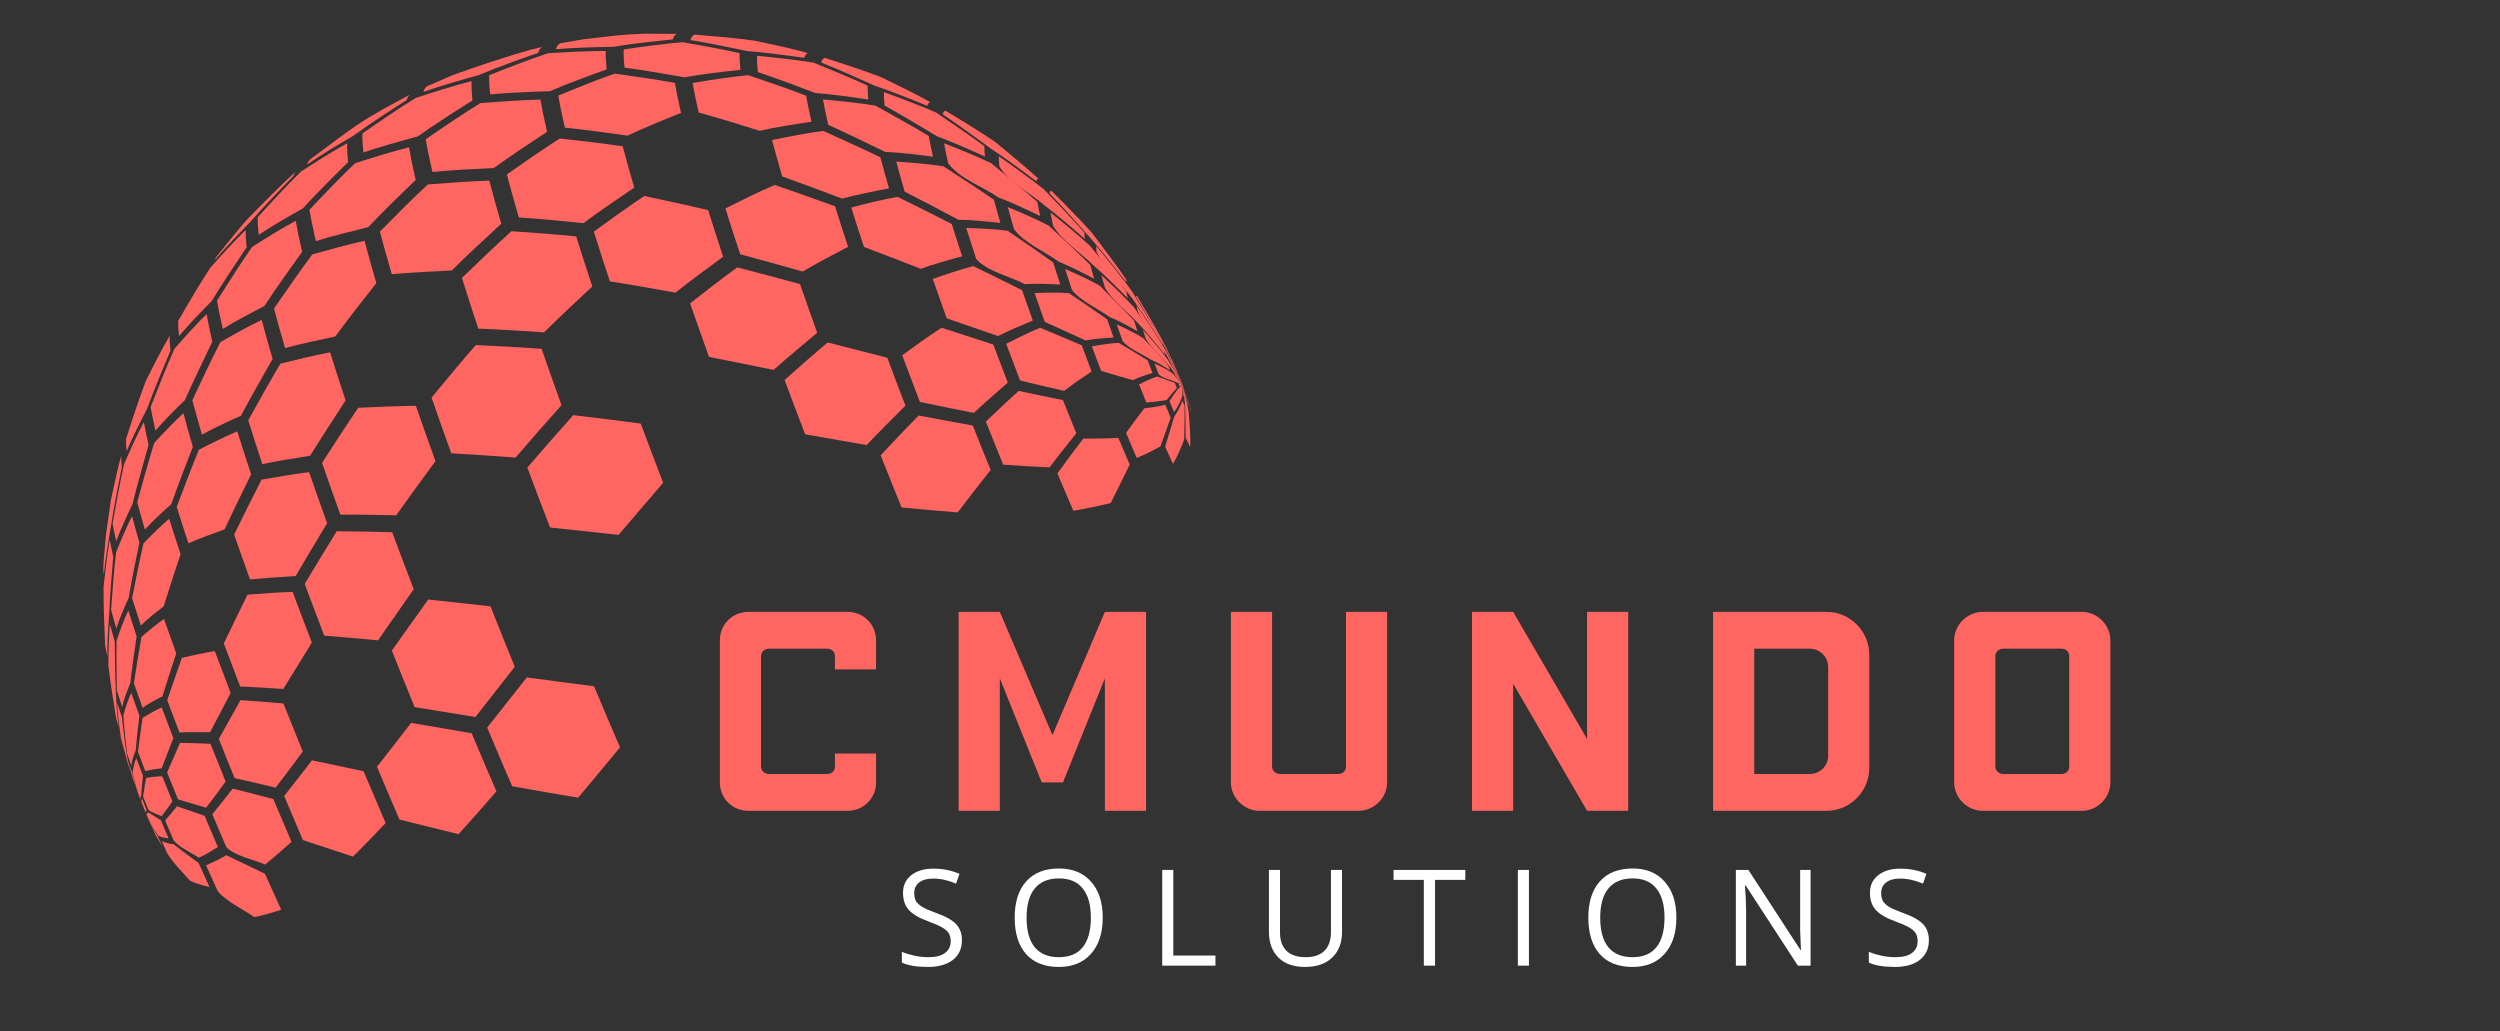 <svg xmlns="http://www.w3.org/2000/svg" xmlns:xlink="http://www.w3.org/1999/xlink" width="320" zoomAndPan="magnify" viewBox="0 0 240 99" height="132" preserveAspectRatio="xMidYMid meet" version="1.0"><rect x="0" y="0" width="240" height="99" fill="#333333" stroke="none"/><defs><g/><clipPath id="id1"><path d="M 66 3.238 L 78 3.238 L 78 6 L 66 6 Z M 66 3.238 " clip-rule="nonzero"/></clipPath><clipPath id="id2"><path d="M 53 3.238 L 65 3.238 L 65 5 L 53 5 Z M 53 3.238 " clip-rule="nonzero"/></clipPath><clipPath id="id3"><path d="M 9.898 43 L 12 43 L 12 56 L 9.898 56 Z M 9.898 43 " clip-rule="nonzero"/></clipPath><clipPath id="id4"><path d="M 9.898 51 L 11 51 L 11 63 L 9.898 63 Z M 9.898 51 " clip-rule="nonzero"/></clipPath><clipPath id="id5"><path d="M 19 82 L 27 82 L 27 88.051 L 19 88.051 Z M 19 82 " clip-rule="nonzero"/></clipPath><clipPath id="id6"><path d="M 113 36 L 114.438 36 L 114.438 43 L 113 43 Z M 113 36 " clip-rule="nonzero"/></clipPath><clipPath id="id7"><path d="M 113 36 L 114.438 36 L 114.438 39 L 113 39 Z M 113 36 " clip-rule="nonzero"/></clipPath><clipPath id="id8"><path d="M 113 36 L 114.438 36 L 114.438 40 L 113 40 Z M 113 36 " clip-rule="nonzero"/></clipPath></defs><path fill="#ff6561" d="M 40.641 8.828 C 40.73 8.531 40.867 8.344 41.043 8.262 L 43.426 7.223 C 45.66 6.41 48.672 5.41 50.961 4.766 L 52.086 4.504 C 51.895 4.578 51.754 4.77 51.656 5.078 C 49.941 5.672 47.66 6.488 45.988 7.199 C 44.371 7.645 42.219 8.262 40.641 8.828 " fill-opacity="1" fill-rule="nonzero"/><path fill="#ff6561" d="M 29.488 15.785 C 29.555 15.566 29.648 15.406 29.77 15.309 L 29.809 15.277 C 34.309 11.91 34.395 11.848 36.926 10.395 L 39.422 9.047 C 39.254 9.133 39.125 9.32 39.035 9.605 C 37.488 10.594 35.43 11.93 33.949 13.016 C 32.59 13.812 30.781 14.891 29.488 15.785 " fill-opacity="1" fill-rule="nonzero"/><path fill="#ff6561" d="M 112.449 34.398 L 112.496 34.43 L 113.539 36.949 L 112.449 34.398 " fill-opacity="1" fill-rule="nonzero"/><path fill="#ff6561" d="M 109.059 28.484 C 109.078 28.426 109.102 28.395 109.137 28.379 C 110.023 29.879 111.191 31.891 111.988 33.438 L 113.539 36.949 L 111.926 33.523 C 111.09 31.996 109.965 29.969 109.059 28.484 " fill-opacity="1" fill-rule="nonzero"/><path fill="#ff6561" d="M 100.742 18.539 C 100.781 18.41 100.84 18.332 100.918 18.301 C 102.125 19.5 103.719 21.113 104.852 22.383 C 105.871 23.727 107.223 25.523 108.176 26.914 C 108.137 26.93 108.105 26.969 108.086 27.035 C 107.062 25.727 105.688 23.988 104.582 22.746 C 103.453 21.465 101.93 19.766 100.742 18.539 " fill-opacity="1" fill-rule="nonzero"/><path fill="#ff6561" d="M 90.492 10.973 C 90.551 10.781 90.641 10.664 90.758 10.617 C 92.211 11.492 94.141 12.672 95.539 13.629 C 96.797 14.66 98.469 16.043 99.672 17.141 C 99.586 17.172 99.523 17.254 99.48 17.391 C 98.184 16.418 96.445 15.129 95.086 14.242 C 93.723 13.238 91.898 11.91 90.492 10.973 " fill-opacity="1" fill-rule="nonzero"/><path fill="#ff6561" d="M 78.832 6.004 C 78.906 5.762 79.02 5.613 79.172 5.555 C 80.801 6.074 82.973 6.781 84.566 7.398 C 86 8.086 87.902 9.02 89.289 9.793 C 89.168 9.84 89.074 9.961 89.016 10.16 C 87.512 9.543 85.496 8.738 83.953 8.223 C 82.43 7.531 80.391 6.617 78.832 6.004 " fill-opacity="1" fill-rule="nonzero"/><g clip-path="url(#id1)"><path fill="#ff6561" d="M 66.285 3.848 C 66.371 3.566 66.504 3.395 66.676 3.324 C 68.367 3.461 70.621 3.648 72.301 3.883 L 72.531 3.922 C 74.043 4.238 76.062 4.676 77.555 5.09 C 77.398 5.148 77.285 5.305 77.207 5.551 C 75.562 5.316 73.367 5.023 71.711 4.902 C 70.09 4.555 67.922 4.102 66.285 3.848 " fill-opacity="1" fill-rule="nonzero"/></g><g clip-path="url(#id2)"><path fill="#ff6561" d="M 53.371 4.723 C 53.465 4.414 53.609 4.227 53.797 4.152 L 56.023 3.77 C 57.316 3.633 59.039 3.398 60.34 3.312 L 61.93 3.234 L 64.98 3.254 C 64.801 3.324 64.668 3.5 64.582 3.785 C 62.867 3.957 60.578 4.203 58.879 4.492 C 57.227 4.52 55.02 4.578 53.371 4.723 " fill-opacity="1" fill-rule="nonzero"/></g><path fill="#ff6561" d="M 20.637 24.949 C 20.676 24.816 20.727 24.707 20.789 24.625 C 21.652 23.57 22.766 22.141 23.668 21.125 C 25.066 19.684 26.953 17.777 28.441 16.426 C 28.328 16.523 28.242 16.676 28.176 16.887 C 26.918 18.168 25.258 19.891 24.082 21.246 C 23.02 22.332 21.613 23.793 20.637 24.949 " fill-opacity="1" fill-rule="nonzero"/><path fill="#ff6561" d="M 112.398 34.57 C 112.395 34.531 112.395 34.5 112.395 34.477 L 113.539 36.949 L 112.398 34.57 " fill-opacity="1" fill-rule="nonzero"/><path fill="#ff6561" d="M 105.266 24.156 C 105.242 23.938 105.23 23.758 105.238 23.613 C 106.293 24.887 107.684 26.598 108.652 27.934 C 109.559 29.414 110.754 31.395 111.59 32.91 C 111.59 32.953 111.59 33.008 111.598 33.066 C 110.758 31.719 109.621 29.93 108.691 28.641 C 107.684 27.281 105.918 25.719 105.266 24.156 " fill-opacity="1" fill-rule="nonzero"/><path fill="#ff6561" d="M 95.934 15.945 C 95.891 15.566 95.875 15.254 95.883 15 C 97.203 15.922 98.953 17.168 100.207 18.172 C 101.395 19.402 102.977 21.055 104.109 22.336 C 104.105 22.496 104.113 22.695 104.141 22.934 C 103.008 21.941 101.488 20.629 100.285 19.727 C 98.996 18.574 96.758 17.469 95.934 15.945 " fill-opacity="1" fill-rule="nonzero"/><path fill="#ff6561" d="M 84.922 10.137 C 84.863 9.621 84.84 9.191 84.855 8.844 C 86.367 9.395 88.383 10.145 89.852 10.797 C 91.266 11.746 93.141 13.023 94.504 14.039 C 94.492 14.305 94.512 14.633 94.555 15.031 C 93.195 14.414 91.375 13.605 89.973 13.094 C 88.469 12.188 86.457 10.984 84.922 10.137 " fill-opacity="1" fill-rule="nonzero"/><path fill="#ff6561" d="M 72.758 6.922 C 72.688 6.297 72.66 5.773 72.68 5.355 C 74.316 5.516 76.5 5.746 78.121 6.02 C 79.684 6.652 81.766 7.512 83.293 8.223 C 83.281 8.582 83.301 9.023 83.363 9.555 C 81.84 9.328 79.805 9.039 78.27 8.93 C 76.625 8.301 74.43 7.477 72.758 6.922 " fill-opacity="1" fill-rule="nonzero"/><path fill="#ff6561" d="M 59.961 6.5 C 59.883 5.797 59.852 5.215 59.875 4.746 C 61.566 4.496 63.828 4.184 65.531 4.051 C 67.18 4.336 69.375 4.73 71.004 5.105 C 70.984 5.531 71.012 6.062 71.086 6.703 C 69.465 6.875 67.305 7.129 65.703 7.422 C 63.988 7.113 61.695 6.715 59.961 6.5 " fill-opacity="1" fill-rule="nonzero"/><path fill="#ff6561" d="M 47.059 9.062 C 46.973 8.324 46.945 7.711 46.965 7.219 C 48.641 6.547 50.891 5.672 52.609 5.113 C 54.27 5.008 56.488 4.887 58.152 4.891 C 58.133 5.363 58.164 5.953 58.242 6.664 C 56.594 7.25 54.402 8.055 52.797 8.754 C 51.074 8.809 48.773 8.898 47.059 9.062 " fill-opacity="1" fill-rule="nonzero"/><path fill="#ff6561" d="M 34.887 14.637 C 34.805 13.906 34.773 13.297 34.797 12.809 C 36.309 11.754 38.34 10.355 39.918 9.398 C 41.512 8.875 43.645 8.195 45.273 7.789 C 45.25 8.281 45.281 8.898 45.363 9.637 C 43.766 10.641 41.641 11.996 40.109 13.094 C 38.531 13.52 36.43 14.102 34.887 14.637 " fill-opacity="1" fill-rule="nonzero"/><path fill="#ff6561" d="M 24.832 22.543 C 24.758 21.867 24.73 21.301 24.746 20.848 C 25.961 19.512 27.594 17.738 28.887 16.477 C 30.199 15.625 31.957 14.5 33.332 13.75 C 33.312 14.234 33.34 14.836 33.422 15.562 C 32.09 16.871 30.324 18.629 29.066 20.012 C 27.777 20.734 26.062 21.719 24.832 22.543 " fill-opacity="1" fill-rule="nonzero"/><path fill="#ff6561" d="M 17.184 32.27 C 17.117 31.68 17.094 31.188 17.109 30.793 C 18 29.254 19.199 27.207 20.172 25.723 C 21.168 24.602 22.512 23.113 23.59 22.07 C 23.57 22.516 23.602 23.074 23.676 23.742 C 22.645 25.27 21.285 27.312 20.332 28.891 C 19.359 29.875 18.07 31.203 17.184 32.27 " fill-opacity="1" fill-rule="nonzero"/><path fill="#ff6561" d="M 12.156 43.309 C 12.102 42.84 12.082 42.449 12.098 42.133 C 12.633 40.469 13.359 38.25 13.984 36.613 C 14.641 35.281 15.535 33.512 16.289 32.227 C 16.273 32.613 16.297 33.094 16.363 33.668 C 15.66 35.328 14.738 37.551 14.117 39.246 C 13.496 40.445 12.68 42.059 12.156 43.309 " fill-opacity="1" fill-rule="nonzero"/><g clip-path="url(#id3)"><path fill="#ff6561" d="M 9.961 55.168 C 9.926 54.848 9.91 54.578 9.922 54.363 L 9.953 53.797 L 10.184 51.234 L 10.648 47.988 C 10.93 46.703 11.289 44.984 11.641 43.715 C 11.629 44.02 11.648 44.395 11.695 44.848 C 11.352 46.566 10.902 48.859 10.641 50.59 C 10.398 51.961 10.102 53.789 9.961 55.168 " fill-opacity="1" fill-rule="nonzero"/></g><path fill="#ff6561" d="M 109.215 29.848 C 109.207 29.82 109.203 29.789 109.195 29.762 C 109.156 29.59 109.125 29.43 109.098 29.289 C 109.98 30.598 111.145 32.352 111.938 33.715 L 113.539 36.949 L 112.027 34.156 C 111.203 32.852 109.844 31.262 109.215 29.848 " fill-opacity="1" fill-rule="nonzero"/><path fill="#ff6561" d="M 101.102 21.672 C 101.086 21.605 101.07 21.543 101.055 21.477 C 100.965 21.078 100.891 20.715 100.836 20.395 C 101.996 21.32 103.535 22.574 104.625 23.586 C 105.695 24.891 107.117 26.637 108.133 27.988 C 108.16 28.152 108.199 28.34 108.246 28.543 C 108.254 28.578 108.262 28.609 108.27 28.645 C 107.324 27.68 106.051 26.402 105.027 25.523 C 103.863 24.355 101.922 23.105 101.102 21.672 " fill-opacity="1" fill-rule="nonzero"/><path fill="#ff6561" d="M 91.027 15.668 C 91.004 15.57 90.98 15.469 90.961 15.375 C 90.824 14.777 90.715 14.234 90.629 13.75 C 92.004 14.289 93.828 15.023 95.152 15.668 C 96.496 16.762 98.281 18.23 99.578 19.379 C 99.641 19.723 99.719 20.109 99.816 20.539 C 99.832 20.605 99.848 20.676 99.863 20.746 C 98.672 20.168 97.074 19.414 95.836 18.949 C 94.402 17.949 92.027 17.102 91.027 15.668 " fill-opacity="1" fill-rule="nonzero"/><path fill="#ff6561" d="M 79.516 11.988 C 79.484 11.863 79.457 11.738 79.43 11.617 C 79.254 10.852 79.117 10.164 79.008 9.547 C 80.523 9.684 82.547 9.887 84.047 10.145 C 85.59 10.996 87.648 12.141 89.16 13.051 C 89.246 13.551 89.359 14.113 89.5 14.734 C 89.523 14.836 89.547 14.938 89.57 15.043 C 88.195 14.859 86.352 14.637 84.965 14.578 C 83.336 13.785 81.164 12.734 79.516 11.988 " fill-opacity="1" fill-rule="nonzero"/><path fill="#ff6561" d="M 67.074 10.801 C 67.043 10.652 67.008 10.508 66.977 10.363 C 66.777 9.48 66.613 8.68 66.488 7.965 C 68.082 7.699 70.211 7.363 71.824 7.219 C 73.5 7.781 75.734 8.547 77.387 9.184 C 77.5 9.812 77.641 10.52 77.816 11.301 C 77.844 11.43 77.875 11.555 77.906 11.684 C 76.406 11.906 74.406 12.219 72.926 12.555 C 71.18 12.004 68.844 11.285 67.074 10.801 " fill-opacity="1" fill-rule="nonzero"/><path fill="#ff6561" d="M 54.23 12.258 C 54.191 12.098 54.156 11.941 54.121 11.785 C 53.906 10.824 53.73 9.957 53.594 9.18 C 55.203 8.512 57.355 7.633 59.008 7.07 C 60.746 7.305 63.062 7.637 64.789 7.961 C 64.914 8.688 65.078 9.496 65.281 10.395 C 65.316 10.543 65.352 10.688 65.383 10.836 C 63.824 11.457 61.754 12.301 60.238 13.02 C 58.441 12.766 56.039 12.434 54.23 12.258 " fill-opacity="1" fill-rule="nonzero"/><path fill="#ff6561" d="M 41.516 16.508 C 41.477 16.344 41.441 16.184 41.406 16.027 C 41.184 15.047 41.004 14.164 40.867 13.371 C 42.418 12.297 44.504 10.879 46.117 9.898 C 47.844 9.762 50.148 9.594 51.879 9.562 C 52.016 10.344 52.195 11.215 52.414 12.184 C 52.445 12.34 52.484 12.496 52.52 12.656 C 50.969 13.668 48.906 15.035 47.41 16.129 C 45.641 16.207 43.277 16.332 41.516 16.508 " fill-opacity="1" fill-rule="nonzero"/><path fill="#ff6561" d="M 30.324 23.148 C 30.289 22.992 30.254 22.84 30.219 22.688 C 30.008 21.75 29.836 20.902 29.703 20.145 C 30.988 18.777 32.719 16.965 34.078 15.676 C 35.621 15.176 37.688 14.531 39.262 14.141 C 39.398 14.93 39.578 15.812 39.797 16.789 C 39.836 16.945 39.871 17.105 39.91 17.27 C 38.516 18.605 36.672 20.398 35.348 21.805 C 33.832 22.176 31.812 22.68 30.324 23.148 " fill-opacity="1" fill-rule="nonzero"/><path fill="#ff6561" d="M 21.391 31.578 C 21.355 31.438 21.324 31.297 21.293 31.16 C 21.105 30.316 20.949 29.555 20.828 28.871 C 21.812 27.305 23.137 25.223 24.199 23.707 C 25.434 22.918 27.094 21.883 28.391 21.199 C 28.523 21.949 28.691 22.789 28.902 23.719 C 28.934 23.867 28.969 24.02 29.008 24.172 C 27.895 25.719 26.422 27.789 25.375 29.383 C 24.16 30.008 22.547 30.852 21.391 31.578 " fill-opacity="1" fill-rule="nonzero"/><path fill="#ff6561" d="M 14.926 41.336 C 14.898 41.219 14.871 41.102 14.848 40.988 C 14.688 40.285 14.559 39.648 14.457 39.078 C 15.117 37.391 16.004 35.145 16.742 33.492 C 17.637 32.461 18.852 31.098 19.836 30.152 C 19.953 30.82 20.105 31.57 20.293 32.398 C 20.32 32.531 20.352 32.668 20.383 32.805 C 19.574 34.473 18.504 36.699 17.758 38.398 C 16.879 39.25 15.719 40.402 14.926 41.336 " fill-opacity="1" fill-rule="nonzero"/><path fill="#ff6561" d="M 11.156 51.961 C 11.137 51.875 11.117 51.785 11.098 51.703 C 10.977 51.176 10.883 50.699 10.809 50.273 C 11.113 48.547 11.531 46.242 11.918 44.531 C 12.449 43.309 13.176 41.688 13.812 40.516 C 13.91 41.07 14.035 41.688 14.188 42.367 C 14.215 42.48 14.238 42.59 14.266 42.703 C 13.777 44.406 13.141 46.68 12.719 48.402 C 12.215 49.453 11.555 50.863 11.156 51.961 " fill-opacity="1" fill-rule="nonzero"/><g clip-path="url(#id4)"><path fill="#ff6561" d="M 10.301 62.996 C 10.289 62.941 10.277 62.891 10.262 62.84 C 10.191 62.523 10.133 62.238 10.09 61.98 C 10.016 60.289 9.93 58.027 9.941 56.332 C 10.086 54.973 10.293 53.156 10.539 51.809 C 10.609 52.211 10.699 52.664 10.812 53.164 C 10.832 53.246 10.852 53.328 10.871 53.41 C 10.727 55.07 10.551 57.285 10.484 58.953 C 10.391 60.164 10.289 61.781 10.301 62.996 " fill-opacity="1" fill-rule="nonzero"/></g><path fill="#ff6561" d="M 112.539 35.18 C 112.52 35.105 112.5 35.035 112.48 34.969 L 113.539 36.949 L 112.539 35.18 " fill-opacity="1" fill-rule="nonzero"/><path fill="#ff6561" d="M 106.074 27.625 C 105.949 27.199 105.836 26.793 105.734 26.414 C 106.707 27.316 107.988 28.539 108.875 29.523 C 109.754 30.77 110.914 32.438 111.734 33.719 C 111.762 33.832 111.797 33.949 111.832 34.07 C 111.109 33.152 110.129 31.938 109.312 31.098 C 108.355 30.043 106.793 28.855 106.074 27.625 " fill-opacity="1" fill-rule="nonzero"/><path fill="#ff6561" d="M 97.344 21.996 C 97.125 21.254 96.926 20.547 96.75 19.883 C 97.949 20.379 99.543 21.059 100.688 21.668 C 101.895 22.781 103.492 24.273 104.66 25.426 C 104.77 25.848 104.895 26.293 105.035 26.766 C 104.039 26.238 102.703 25.547 101.656 25.137 C 100.371 24.184 98.273 23.301 97.344 21.996 " fill-opacity="1" fill-rule="nonzero"/><path fill="#ff6561" d="M 86.848 18.398 C 86.547 17.383 86.277 16.418 86.039 15.512 C 87.402 15.605 89.219 15.75 90.566 15.965 C 92.031 16.914 93.98 18.184 95.418 19.176 C 95.602 19.871 95.809 20.617 96.039 21.398 C 94.832 21.266 93.215 21.105 92 21.094 C 90.461 20.273 88.402 19.188 86.848 18.398 " fill-opacity="1" fill-rule="nonzero"/><path fill="#ff6561" d="M 75.09 16.941 C 74.73 15.711 74.402 14.539 74.113 13.441 C 75.582 13.141 77.543 12.754 79.027 12.566 C 80.68 13.309 82.883 14.309 84.516 15.102 C 84.762 16.035 85.039 17.031 85.348 18.082 C 83.988 18.34 82.176 18.703 80.84 19.066 C 79.121 18.414 76.824 17.555 75.09 16.941 " fill-opacity="1" fill-rule="nonzero"/><path fill="#ff6561" d="M 49.809 20.879 C 49.383 19.422 48.996 18.043 48.656 16.75 C 50.164 15.684 52.18 14.277 53.742 13.297 C 55.555 13.496 57.977 13.77 59.781 14.047 C 60.109 15.289 60.477 16.613 60.887 18.012 C 59.406 19.008 57.438 20.352 56.008 21.422 C 54.152 21.234 51.672 20.992 49.809 20.879 " fill-opacity="1" fill-rule="nonzero"/><path fill="#ff6561" d="M 37.609 26.32 C 37.188 24.883 36.809 23.52 36.469 22.238 C 37.824 20.855 39.645 19.023 41.066 17.711 C 42.836 17.566 45.195 17.391 46.969 17.34 C 47.309 18.637 47.695 20.02 48.125 21.477 C 46.676 22.801 44.758 24.578 43.371 25.965 C 41.641 26.047 39.336 26.164 37.609 26.32 " fill-opacity="1" fill-rule="nonzero"/><path fill="#ff6561" d="M 27.367 33.414 C 26.973 32.078 26.617 30.809 26.305 29.617 C 27.387 28.039 28.84 25.949 29.984 24.422 C 31.48 23.996 33.477 23.449 34.996 23.117 C 35.332 24.391 35.711 25.746 36.129 27.176 C 34.926 28.699 33.332 30.738 32.184 32.305 C 30.734 32.605 28.797 33.023 27.367 33.414 " fill-opacity="1" fill-rule="nonzero"/><path fill="#ff6561" d="M 19.387 41.723 C 19.047 40.559 18.738 39.457 18.465 38.418 C 19.25 36.734 20.309 34.496 21.156 32.844 C 22.328 32.172 23.902 31.289 25.125 30.711 C 25.434 31.887 25.785 33.137 26.172 34.457 C 25.242 36.082 24.008 38.258 23.129 39.914 C 21.992 40.422 20.477 41.117 19.387 41.723 " fill-opacity="1" fill-rule="nonzero"/><path fill="#ff6561" d="M 13.91 50.836 C 13.637 49.906 13.391 49.031 13.176 48.203 C 13.641 46.496 14.273 44.219 14.801 42.531 C 15.613 41.645 16.715 40.473 17.609 39.668 C 17.879 40.68 18.176 41.758 18.512 42.895 C 17.871 44.539 17.027 46.738 16.441 48.402 C 15.652 49.102 14.613 50.051 13.91 50.836 " fill-opacity="1" fill-rule="nonzero"/><path fill="#ff6561" d="M 11.168 60.344 C 10.98 59.707 10.809 59.102 10.664 58.535 C 10.781 56.879 10.953 54.672 11.145 53.027 C 11.566 51.969 12.148 50.562 12.676 49.555 C 12.887 50.348 13.121 51.191 13.383 52.082 C 13.055 53.668 12.629 55.781 12.359 57.379 C 11.961 58.25 11.449 59.426 11.168 60.344 " fill-opacity="1" fill-rule="nonzero"/><path fill="#ff6561" d="M 11.395 69.84 C 11.305 69.535 11.223 69.242 11.152 68.973 C 10.898 67.449 10.578 65.41 10.406 63.875 C 10.414 62.688 10.434 61.105 10.551 59.926 C 10.688 60.453 10.848 61.02 11.02 61.613 C 11.027 63.062 11.047 64.996 11.125 66.445 C 11.168 67.465 11.246 68.828 11.395 69.84 " fill-opacity="1" fill-rule="nonzero"/><path fill="#ff6561" d="M 11.797 71.648 L 11.562 70.781 L 11.453 70.34 C 11.516 70.57 11.582 70.816 11.66 71.074 L 12.082 72.648 C 11.996 72.348 11.879 71.949 11.797 71.648 " fill-opacity="1" fill-rule="nonzero"/><path fill="#ff6561" d="M 109.996 32.523 C 109.898 32.223 109.805 31.934 109.719 31.656 C 110.48 32.508 111.477 33.664 112.148 34.59 L 113.539 36.949 L 112.371 35.281 C 111.672 34.441 110.551 33.465 109.996 32.523 " fill-opacity="1" fill-rule="nonzero"/><path fill="#ff6561" d="M 102.895 27.812 C 102.668 27.125 102.453 26.461 102.254 25.824 C 103.262 26.262 104.602 26.863 105.555 27.414 C 106.559 28.41 107.895 29.746 108.863 30.777 C 108.965 31.105 109.074 31.445 109.191 31.797 C 108.414 31.352 107.363 30.766 106.527 30.438 C 105.445 29.641 103.699 28.891 102.895 27.812 " fill-opacity="1" fill-rule="nonzero"/><path fill="#ff6561" d="M 93.715 24.859 C 93.375 23.832 93.055 22.836 92.758 21.883 C 93.949 21.922 95.543 21.988 96.727 22.152 C 98.047 23.051 99.805 24.258 101.102 25.191 C 101.312 25.871 101.543 26.582 101.785 27.316 C 100.766 27.262 99.395 27.207 98.375 27.273 C 96.98 26.539 94.742 26.051 93.715 24.859 " fill-opacity="1" fill-rule="nonzero"/><path fill="#ff6561" d="M 82.941 23.707 C 82.508 22.398 82.098 21.133 81.719 19.918 C 83.047 19.574 84.82 19.129 86.168 18.898 C 87.734 19.668 89.82 20.703 91.371 21.508 C 91.68 22.5 92.012 23.531 92.367 24.602 C 91.164 24.926 89.562 25.379 88.391 25.805 C 86.762 25.168 84.582 24.324 82.941 23.707 " fill-opacity="1" fill-rule="nonzero"/><path fill="#ff6561" d="M 71.059 24.41 C 70.551 22.887 70.078 21.418 69.641 20.008 C 71.047 19.301 72.93 18.367 74.375 17.754 C 76.117 18.355 78.438 19.168 80.168 19.809 C 80.555 21.055 80.973 22.352 81.418 23.695 C 80.094 24.379 78.336 25.309 77.055 26.07 C 75.258 25.562 72.863 24.887 71.059 24.41 " fill-opacity="1" fill-rule="nonzero"/><path fill="#ff6561" d="M 58.547 27.012 C 57.996 25.359 57.484 23.766 57.008 22.234 C 58.445 21.188 60.367 19.797 61.855 18.816 C 63.695 19.207 66.152 19.734 67.984 20.176 C 68.43 21.609 68.91 23.102 69.422 24.645 C 68.031 25.66 66.188 27.02 64.84 28.094 C 62.953 27.754 60.438 27.305 58.547 27.012 " fill-opacity="1" fill-rule="nonzero"/><path fill="#ff6561" d="M 45.914 31.547 C 45.355 29.863 44.832 28.238 44.348 26.68 C 45.754 25.316 47.641 23.504 49.098 22.195 C 50.965 22.32 53.453 22.5 55.316 22.699 C 55.793 24.234 56.312 25.84 56.863 27.5 C 55.457 28.809 53.59 30.555 52.227 31.906 C 50.332 31.777 47.809 31.617 45.914 31.547 " fill-opacity="1" fill-rule="nonzero"/><path fill="#ff6561" d="M 25.184 44.551 C 24.703 43.102 24.25 41.695 23.832 40.352 C 24.738 38.711 25.957 36.523 26.918 34.91 C 28.344 34.555 30.25 34.094 31.691 33.824 C 32.152 35.305 32.648 36.848 33.18 38.441 C 32.141 40.027 30.762 42.145 29.766 43.758 C 28.387 43.969 26.547 44.262 25.184 44.551 " fill-opacity="1" fill-rule="nonzero"/><path fill="#ff6561" d="M 18.094 52.164 C 17.691 50.953 17.312 49.781 16.965 48.66 C 17.586 47.008 18.422 44.809 19.09 43.176 C 20.18 42.613 21.645 41.883 22.781 41.414 C 23.191 42.734 23.633 44.109 24.109 45.535 C 23.328 47.113 22.297 49.227 21.555 50.824 C 20.504 51.195 19.105 51.699 18.094 52.164 " fill-opacity="1" fill-rule="nonzero"/><path fill="#ff6561" d="M 13.523 60.047 C 13.223 59.145 12.941 58.27 12.68 57.434 C 12.988 55.852 13.41 53.742 13.77 52.172 C 14.48 51.434 15.449 50.457 16.242 49.805 C 16.582 50.891 16.945 52.027 17.336 53.199 C 16.836 54.699 16.176 56.699 15.715 58.211 C 15.031 58.73 14.125 59.438 13.523 60.047 " fill-opacity="1" fill-rule="nonzero"/><path fill="#ff6561" d="M 11.723 67.859 C 11.543 67.316 11.375 66.789 11.215 66.285 C 11.184 64.852 11.156 62.938 11.195 61.5 C 11.492 60.621 11.906 59.445 12.316 58.609 C 12.566 59.406 12.832 60.238 13.117 61.098 C 12.918 62.441 12.656 64.23 12.508 65.582 C 12.23 66.25 11.883 67.156 11.723 67.859 " fill-opacity="1" fill-rule="nonzero"/><path fill="#ff6561" d="M 12.637 74.402 C 12.527 74.074 12.387 73.637 12.281 73.309 L 12.199 73.031 L 11.598 70.758 C 11.457 69.77 11.281 68.445 11.246 67.449 C 11.391 67.906 11.543 68.383 11.707 68.875 C 11.828 70 12 71.496 12.195 72.609 C 12.324 73.148 12.465 73.875 12.637 74.402 " fill-opacity="1" fill-rule="nonzero"/><path fill="#ff6561" d="M 112.84 36.078 C 112.805 35.984 112.773 35.891 112.742 35.801 L 113.539 36.949 L 112.84 36.078 " fill-opacity="1" fill-rule="nonzero"/><path fill="#ff6561" d="M 107.77 32.734 C 107.574 32.191 107.387 31.664 107.207 31.145 C 107.992 31.5 109.035 31.996 109.754 32.469 C 110.488 33.242 111.465 34.277 112.16 35.09 C 112.211 35.238 112.266 35.391 112.32 35.547 C 111.793 35.203 111.074 34.754 110.484 34.531 C 109.676 33.984 108.379 33.5 107.77 32.734 " fill-opacity="1" fill-rule="nonzero"/><path fill="#ff6561" d="M 100.297 30.902 C 99.957 29.957 99.629 29.035 99.32 28.133 C 100.312 28.094 101.637 28.059 102.625 28.145 C 103.73 28.891 105.199 29.883 106.285 30.652 C 106.484 31.223 106.691 31.809 106.906 32.402 C 106.102 32.445 105.023 32.527 104.23 32.684 C 103.051 32.148 101.48 31.434 100.297 30.902 " fill-opacity="1" fill-rule="nonzero"/><path fill="#ff6561" d="M 90.883 30.559 C 90.418 29.27 89.973 28.008 89.547 26.781 C 90.703 26.375 92.25 25.848 93.434 25.547 C 94.844 26.234 96.723 27.152 98.121 27.859 C 98.449 28.805 98.793 29.777 99.148 30.77 C 98.133 31.188 96.785 31.762 95.809 32.262 C 94.332 31.75 92.363 31.066 90.883 30.559 " fill-opacity="1" fill-rule="nonzero"/><path fill="#ff6561" d="M 68.066 34.262 C 67.434 32.512 66.828 30.793 66.25 29.125 C 67.594 28.066 69.391 26.668 70.781 25.668 C 72.59 26.141 75 26.773 76.805 27.273 C 77.328 28.793 77.879 30.352 78.453 31.945 C 77.184 33 75.492 34.414 74.262 35.512 C 72.402 35.133 69.926 34.625 68.066 34.262 " fill-opacity="1" fill-rule="nonzero"/><path fill="#ff6561" d="M 43.32 43.516 C 42.66 41.695 42.031 39.91 41.43 38.172 C 42.688 36.645 44.371 34.609 45.68 33.125 C 47.574 33.215 50.102 33.344 51.992 33.484 C 52.602 35.246 53.242 37.055 53.906 38.898 C 52.57 40.395 50.797 42.398 49.496 43.926 C 47.645 43.793 45.176 43.617 43.32 43.516 " fill-opacity="1" fill-rule="nonzero"/><path fill="#ff6561" d="M 32.676 49.41 C 32.062 47.715 31.477 46.055 30.918 44.438 C 31.945 42.84 33.324 40.715 34.391 39.145 C 36.051 39.066 38.266 38.977 39.926 38.957 C 40.523 40.684 41.148 42.457 41.805 44.27 C 40.664 45.82 39.148 47.895 38.039 49.465 C 36.43 49.434 34.285 49.395 32.676 49.41 " fill-opacity="1" fill-rule="nonzero"/><path fill="#ff6561" d="M 24.004 55.633 C 23.473 54.16 22.961 52.715 22.477 51.312 C 23.254 49.727 24.297 47.617 25.105 46.047 C 26.473 45.805 28.297 45.496 29.672 45.324 C 30.223 46.918 30.801 48.551 31.406 50.223 C 30.488 51.742 29.273 53.773 28.379 55.305 C 27.066 55.383 25.312 55.492 24.004 55.633 " fill-opacity="1" fill-rule="nonzero"/><path fill="#ff6561" d="M 13.691 67.953 C 13.402 67.148 13.121 66.355 12.855 65.59 C 13.055 64.254 13.332 62.48 13.578 61.152 C 14.203 60.602 15.051 59.879 15.746 59.422 C 16.121 60.496 16.512 61.602 16.918 62.73 C 16.512 63.965 15.973 65.609 15.59 66.852 C 15.004 67.148 14.219 67.559 13.691 67.953 " fill-opacity="1" fill-rule="nonzero"/><path fill="#ff6561" d="M 12.605 73.492 C 12.465 73.105 12.332 72.727 12.203 72.355 C 12.07 71.254 11.906 69.781 11.844 68.676 C 12.027 68.016 12.297 67.129 12.602 66.516 C 12.848 67.234 13.109 67.973 13.383 68.723 C 13.262 69.719 13.105 71.043 13.031 72.039 C 12.859 72.461 12.652 73.039 12.605 73.492 " fill-opacity="1" fill-rule="nonzero"/><path fill="#ff6561" d="M 13.023 75.523 C 12.934 75.262 12.812 74.914 12.723 74.656 L 12.348 73.211 C 12.453 73.523 12.57 73.844 12.688 74.172 C 12.824 74.676 12.969 75.363 13.145 75.852 L 13.023 75.523 " fill-opacity="1" fill-rule="nonzero"/><path fill="#ff6561" d="M 111.223 35.918 C 111.09 35.57 110.961 35.23 110.836 34.895 C 111.375 35.137 112.098 35.488 112.57 35.848 L 113.539 36.949 L 112.879 36.668 C 112.383 36.441 111.598 36.312 111.223 35.918 " fill-opacity="1" fill-rule="nonzero"/><path fill="#ff6561" d="M 105.707 35.605 C 105.402 34.812 105.105 34.027 104.816 33.254 C 105.586 33.113 106.621 32.938 107.402 32.914 C 108.238 33.414 109.352 34.082 110.18 34.594 C 110.328 34.992 110.48 35.395 110.637 35.801 C 110.062 35.973 109.297 36.227 108.758 36.496 C 107.84 36.234 106.617 35.883 105.707 35.605 " fill-opacity="1" fill-rule="nonzero"/><path fill="#ff6561" d="M 97.926 36.527 C 97.469 35.34 97.023 34.164 96.594 33.008 C 97.559 32.516 98.852 31.867 99.855 31.465 C 101.051 31.969 102.648 32.641 103.844 33.145 C 104.152 33.973 104.469 34.812 104.797 35.66 C 103.988 36.195 102.918 36.926 102.152 37.523 C 100.883 37.234 99.191 36.84 97.926 36.527 " fill-opacity="1" fill-rule="nonzero"/><path fill="#ff6561" d="M 88.312 38.586 C 87.727 37.074 87.16 35.574 86.613 34.102 C 87.73 33.285 89.227 32.211 90.391 31.461 C 91.883 31.945 93.871 32.594 95.359 33.078 C 95.809 34.281 96.27 35.504 96.746 36.738 C 95.754 37.594 94.441 38.742 93.488 39.641 C 91.934 39.332 89.863 38.914 88.312 38.586 " fill-opacity="1" fill-rule="nonzero"/><path fill="#ff6561" d="M 77.293 41.691 C 76.617 39.934 75.957 38.191 75.32 36.48 C 76.547 35.383 78.191 33.93 79.461 32.879 C 81.176 33.316 83.465 33.898 85.18 34.344 C 85.742 35.855 86.324 37.391 86.922 38.941 C 85.789 40.066 84.289 41.57 83.191 42.727 C 81.422 42.418 79.062 42.004 77.293 41.691 " fill-opacity="1" fill-rule="nonzero"/><path fill="#ff6561" d="M 52.805 50.641 C 52.055 48.699 51.328 46.773 50.625 44.883 C 51.938 43.363 53.691 41.344 55.035 39.855 C 56.977 40.086 59.57 40.398 61.512 40.664 C 62.207 42.531 62.926 44.43 63.664 46.348 C 62.375 47.844 60.66 49.84 59.387 51.348 C 57.414 51.133 54.781 50.844 52.805 50.641 " fill-opacity="1" fill-rule="nonzero"/><path fill="#ff6561" d="M 31.129 61.023 C 30.484 59.348 29.855 57.688 29.25 56.055 C 30.164 54.535 31.387 52.508 32.324 51 C 33.922 51.012 36.051 51.039 37.648 51.094 C 38.316 52.891 39.008 54.715 39.719 56.559 C 38.688 58.031 37.312 59.992 36.289 61.473 C 34.742 61.328 32.68 61.137 31.129 61.023 " fill-opacity="1" fill-rule="nonzero"/><path fill="#ff6561" d="M 23.055 65.91 C 22.516 64.512 21.992 63.129 21.484 61.766 C 22.164 60.359 23.07 58.484 23.766 57.086 C 25.062 56.984 26.793 56.863 28.094 56.82 C 28.688 58.422 29.305 60.051 29.938 61.691 C 29.117 63.027 28.016 64.805 27.195 66.141 C 25.953 66.059 24.297 65.949 23.055 65.91 " fill-opacity="1" fill-rule="nonzero"/><path fill="#ff6561" d="M 17.227 70.32 C 16.824 69.273 16.434 68.238 16.055 67.223 C 16.469 65.996 17.023 64.367 17.461 63.152 C 18.402 62.93 19.664 62.652 20.621 62.508 C 21.113 63.832 21.621 65.172 22.145 66.527 C 21.551 67.66 20.762 69.168 20.164 70.297 C 19.285 70.285 18.109 70.273 17.227 70.32 " fill-opacity="1" fill-rule="nonzero"/><path fill="#ff6561" d="M 13.953 74.039 C 13.711 73.41 13.477 72.789 13.246 72.176 C 13.367 71.199 13.531 69.895 13.688 68.922 C 14.219 68.586 14.945 68.156 15.523 67.914 C 15.887 68.883 16.258 69.863 16.641 70.855 C 16.301 71.727 15.852 72.883 15.52 73.754 C 15.043 73.812 14.406 73.895 13.953 74.039 " fill-opacity="1" fill-rule="nonzero"/><path fill="#ff6561" d="M 13.488 76.766 L 13.34 76.379 L 13.215 76.039 C 13.059 75.469 12.836 74.711 12.73 74.129 C 12.797 73.715 12.898 73.156 13.086 72.785 C 13.293 73.34 13.508 73.902 13.727 74.473 C 13.664 75.027 13.582 75.766 13.562 76.324 C 13.516 76.449 13.453 76.637 13.488 76.766 " fill-opacity="1" fill-rule="nonzero"/><path fill="#ff6561" d="M 113.238 37.113 C 113.199 37.012 113.156 36.91 113.117 36.809 L 113.539 36.949 L 113.238 37.113 " fill-opacity="1" fill-rule="nonzero"/><path fill="#ff6561" d="M 110.047 38.633 C 109.809 38.055 109.574 37.473 109.348 36.898 C 109.859 36.645 110.547 36.305 111.098 36.148 C 111.598 36.332 112.27 36.578 112.777 36.75 C 112.844 36.914 112.91 37.082 112.98 37.25 C 112.672 37.582 112.273 38.039 112.004 38.402 C 111.422 38.5 110.637 38.605 110.047 38.633 " fill-opacity="1" fill-rule="nonzero"/><path fill="#ff6561" d="M 96.301 44.605 C 95.738 43.223 95.184 41.848 94.641 40.477 C 95.574 39.574 96.828 38.383 97.805 37.527 C 99.074 37.801 100.77 38.164 102.043 38.41 C 102.461 39.469 102.891 40.531 103.324 41.594 C 102.543 42.566 101.508 43.871 100.754 44.867 C 99.418 44.805 97.637 44.711 96.301 44.605 " fill-opacity="1" fill-rule="nonzero"/><path fill="#ff6561" d="M 86.555 48.715 C 85.871 47.043 85.199 45.371 84.543 43.711 C 85.629 42.555 87.078 41.016 88.195 39.891 C 89.75 40.184 91.828 40.574 93.391 40.852 C 93.949 42.27 94.52 43.691 95.102 45.113 C 94.145 46.328 92.871 47.957 91.938 49.191 C 90.32 49.059 88.168 48.879 86.555 48.715 " fill-opacity="1" fill-rule="nonzero"/><path fill="#ff6561" d="M 39.805 67.883 C 39.062 66.07 38.332 64.258 37.617 62.453 C 38.66 60.98 40.055 59.02 41.105 57.555 C 42.898 57.746 45.293 58 47.086 58.207 C 47.848 60.133 48.625 62.07 49.418 64.008 C 48.285 65.457 46.777 67.387 45.641 68.832 C 43.891 68.547 41.555 68.168 39.805 67.883 " fill-opacity="1" fill-rule="nonzero"/><path fill="#ff6561" d="M 22.52 74.699 C 22.008 73.441 21.5 72.188 21.008 70.938 C 21.633 69.82 22.465 68.332 23.086 67.211 C 24.324 67.297 25.977 67.418 27.211 67.539 C 27.82 69.07 28.438 70.609 29.066 72.148 C 28.293 73.195 27.258 74.586 26.465 75.613 C 25.281 75.332 23.707 74.961 22.52 74.699 " fill-opacity="1" fill-rule="nonzero"/><path fill="#ff6561" d="M 17.086 76.742 C 16.73 75.883 16.383 75.02 16.043 74.16 C 16.418 73.309 16.91 72.168 17.281 71.316 C 18.16 71.324 19.332 71.352 20.207 71.41 C 20.684 72.613 21.168 73.82 21.66 75.027 C 21.109 75.789 20.367 76.801 19.785 77.543 C 18.977 77.297 17.898 76.973 17.086 76.742 " fill-opacity="1" fill-rule="nonzero"/><path fill="#ff6561" d="M 14.234 77.711 C 14.062 77.297 13.898 76.883 13.734 76.469 C 13.812 75.93 13.926 75.211 14.031 74.676 C 14.492 74.605 15.113 74.527 15.578 74.523 C 15.895 75.324 16.219 76.129 16.551 76.938 C 16.25 77.371 15.844 77.945 15.512 78.355 C 15.129 78.164 14.523 78.027 14.234 77.711 " fill-opacity="1" fill-rule="nonzero"/><path fill="#ff6561" d="M 13.949 77.926 C 13.746 77.418 13.746 77.418 13.645 77.164 L 13.562 76.953 C 13.574 76.883 13.594 76.789 13.609 76.719 L 13.645 76.699 C 13.781 77.047 13.922 77.398 14.066 77.75 C 14.039 77.816 14.035 77.938 13.973 77.973 L 13.949 77.926 " fill-opacity="1" fill-rule="nonzero"/><path fill="#ff6561" d="M 112.711 39.555 C 112.559 39.211 112.41 38.859 112.266 38.508 C 112.516 38.137 112.848 37.633 113.129 37.285 L 113.539 36.949 L 113.484 38.121 C 113.297 38.574 113.016 39.176 112.711 39.555 " fill-opacity="1" fill-rule="nonzero"/><path fill="#ff6561" d="M 109.125 43.961 C 108.781 43.164 108.438 42.363 108.102 41.559 C 108.613 40.844 109.301 39.895 109.844 39.203 C 110.457 39.125 111.273 39.02 111.867 38.859 C 112.039 39.273 112.215 39.684 112.391 40.094 C 112.094 40.922 111.699 42.027 111.402 42.855 C 110.734 43.223 109.832 43.688 109.125 43.961 " fill-opacity="1" fill-rule="nonzero"/><path fill="#ff6561" d="M 103.043 49.035 C 102.527 47.848 102.016 46.648 101.512 45.441 C 102.246 44.434 103.23 43.094 103.996 42.109 C 105.004 42.105 106.352 42.098 107.359 42.031 C 107.719 42.895 108.082 43.75 108.453 44.602 C 107.902 45.707 107.172 47.184 106.629 48.297 C 105.559 48.547 104.125 48.863 103.043 49.035 " fill-opacity="1" fill-rule="nonzero"/><path fill="#ff6561" d="M 49.168 75.48 C 48.359 73.617 47.559 71.734 46.77 69.848 C 47.914 68.402 49.438 66.477 50.578 65.031 C 52.512 65.293 55.09 65.637 57.027 65.883 C 57.852 67.852 58.684 69.809 59.523 71.75 C 58.32 73.203 56.711 75.137 55.496 76.578 C 53.598 76.258 51.062 75.828 49.168 75.48 " fill-opacity="1" fill-rule="nonzero"/><path fill="#ff6561" d="M 38.348 78.68 C 37.621 77 36.902 75.309 36.191 73.609 C 37.18 72.348 38.496 70.664 39.473 69.395 C 41.215 69.695 43.539 70.098 45.281 70.395 C 46.066 72.266 46.859 74.129 47.656 75.973 C 46.574 77.215 45.129 78.863 44.023 80.082 C 42.32 79.668 40.047 79.109 38.348 78.68 " fill-opacity="1" fill-rule="nonzero"/><path fill="#ff6561" d="M 29.078 80.648 C 28.473 79.246 27.871 77.832 27.277 76.414 C 28.086 75.395 29.16 74.027 29.949 72.992 C 31.434 73.301 33.418 73.719 34.902 74.039 C 35.602 75.703 36.309 77.367 37.02 79.012 C 36.09 79.988 34.848 81.289 33.883 82.234 C 32.441 81.762 30.52 81.129 29.078 80.648 " fill-opacity="1" fill-rule="nonzero"/><path fill="#ff6561" d="M 21.727 81.328 C 21.273 80.281 20.824 79.223 20.383 78.164 C 20.98 77.434 21.77 76.453 22.34 75.703 C 23.512 76 25.07 76.398 26.238 76.711 C 26.816 78.082 27.398 79.453 27.984 80.812 C 27.238 81.484 26.234 82.375 25.445 82.996 C 24.328 82.496 22.586 82.199 21.727 81.328 " fill-opacity="1" fill-rule="nonzero"/><path fill="#ff6561" d="M 16.66 80.664 C 16.387 80.035 16.117 79.398 15.852 78.762 C 16.203 78.367 16.668 77.828 16.988 77.406 C 17.785 77.676 18.844 78.035 19.637 78.312 C 20.059 79.32 20.484 80.32 20.918 81.316 C 20.383 81.648 19.664 82.09 19.086 82.34 C 18.352 81.844 17.215 81.352 16.66 80.664 " fill-opacity="1" fill-rule="nonzero"/><path fill="#ff6561" d="M 14.332 78.828 L 14.277 78.699 C 14.207 78.531 14.109 78.309 14.039 78.141 C 14.105 78.109 14.188 78.047 14.23 77.984 C 14.594 78.219 15.078 78.527 15.445 78.746 C 15.688 79.324 15.934 79.902 16.18 80.473 C 15.875 80.445 15.449 80.379 15.184 80.227 C 14.918 79.812 14.535 79.273 14.332 78.828 " fill-opacity="1" fill-rule="nonzero"/><path fill="#ff6561" d="M 113.688 38.152 C 113.645 38.059 113.602 37.961 113.559 37.863 L 113.539 36.949 L 113.688 38.152 " fill-opacity="1" fill-rule="nonzero"/><path fill="#ff6561" d="M 112.605 44.535 C 112.355 43.992 112.105 43.441 111.855 42.879 C 112.113 42.031 112.457 40.902 112.707 40.051 C 112.988 39.605 113.348 38.984 113.5 38.477 C 113.574 38.641 113.645 38.801 113.719 38.957 C 113.723 39.93 113.719 41.23 113.68 42.203 C 113.402 42.922 113.008 43.879 112.605 44.535 " fill-opacity="1" fill-rule="nonzero"/><g clip-path="url(#id5)"><path fill="#ff6561" d="M 20.898 85.543 C 20.527 84.734 20.152 83.91 19.781 83.074 C 20.379 82.812 21.172 82.441 21.727 82.098 C 22.836 82.637 24.316 83.355 25.434 83.883 C 25.953 85.051 26.477 86.203 26.996 87.332 C 26.234 87.582 25.207 87.902 24.414 88.039 C 23.352 87.301 21.715 86.547 20.898 85.543 " fill-opacity="1" fill-rule="nonzero"/></g><path fill="#ff6561" d="M 16.062 81.93 C 15.883 81.543 15.707 81.148 15.527 80.746 C 15.852 80.883 16.309 81.039 16.656 81.043 C 17.375 81.598 18.336 82.328 19.07 82.852 C 19.418 83.633 19.766 84.402 20.113 85.156 C 19.539 85.02 18.773 84.812 18.246 84.555 C 17.574 83.781 16.59 82.809 16.062 81.93 " fill-opacity="1" fill-rule="nonzero"/><path fill="#ff6561" d="M 14.648 79.535 C 14.578 79.383 14.488 79.18 14.422 79.027 C 14.641 79.418 14.914 79.953 15.164 80.324 C 15.316 80.664 15.469 81 15.617 81.328 L 14.945 80.184 C 14.855 79.988 14.734 79.73 14.648 79.535 " fill-opacity="1" fill-rule="nonzero"/><g clip-path="url(#id6)"><path fill="#ff6561" d="M 114.266 42.934 C 114.125 42.652 113.98 42.355 113.832 42.039 L 113.828 42.031 C 113.82 41.035 113.809 39.707 113.754 38.711 L 113.539 36.949 L 114.102 39.43 C 114.191 40.48 114.301 41.883 114.266 42.934 " fill-opacity="1" fill-rule="nonzero"/></g><g clip-path="url(#id7)"><path fill="#ff6561" d="M 114.109 39 C 114.074 38.938 114.039 38.867 114 38.793 L 113.539 36.949 L 114.109 39 " fill-opacity="1" fill-rule="nonzero"/></g><g clip-path="url(#id8)"><path fill="#ff6561" d="M 114.402 39.469 C 114.383 39.445 114.359 39.414 114.336 39.375 L 113.539 36.949 L 114.402 39.469 " fill-opacity="1" fill-rule="nonzero"/></g><g fill="#ff6561" fill-opacity="1"><g transform="translate(67.609, 77.836)"><g><path d="M 4.223 -19.094 C 2.699 -19.094 1.496 -17.891 1.496 -16.371 L 1.496 -2.723 C 1.496 -1.203 2.699 0 4.223 0 L 13.77 0 C 15.289 0 16.492 -1.203 16.492 -2.723 L 16.492 -5.496 L 12.543 -5.496 L 12.543 -4.246 C 12.543 -3.828 12.223 -3.535 11.805 -3.535 L 6.211 -3.535 C 5.793 -3.535 5.449 -3.828 5.449 -4.246 L 5.449 -14.848 C 5.449 -15.266 5.793 -15.562 6.211 -15.562 L 11.805 -15.562 C 12.223 -15.562 12.543 -15.266 12.543 -14.848 L 12.543 -13.574 L 16.492 -13.574 L 16.492 -16.371 C 16.492 -17.891 15.289 -19.094 13.77 -19.094 Z M 4.223 -19.094 "/></g></g></g><g fill="#ff6561" fill-opacity="1"><g transform="translate(90.533, 77.836)"><g><path d="M 1.496 -19.094 L 1.496 0 L 5.449 0 L 5.449 -12.715 L 9.473 -2.723 L 11.512 -2.723 L 15.535 -12.715 L 15.535 0 L 19.488 0 L 19.488 -19.094 L 15.535 -19.094 L 10.504 -7.266 L 5.449 -19.094 Z M 1.496 -19.094 "/></g></g></g><g fill="#ff6561" fill-opacity="1"><g transform="translate(116.671, 77.836)"><g><path d="M 1.496 -19.094 L 1.496 -2.723 C 1.496 -1.25 2.75 0 4.223 0 L 13.77 0 C 15.242 0 16.492 -1.25 16.492 -2.723 L 16.492 -19.094 L 12.543 -19.094 L 12.543 -4.246 C 12.543 -3.828 12.223 -3.535 11.805 -3.535 L 6.211 -3.535 C 5.793 -3.535 5.449 -3.828 5.449 -4.246 L 5.449 -19.094 Z M 1.496 -19.094 "/></g></g></g><g fill="#ff6561" fill-opacity="1"><g transform="translate(139.815, 77.836)"><g><path d="M 1.496 -19.094 L 1.496 0 L 5.449 0 L 5.449 -12.199 L 12.543 0 L 16.492 0 L 16.492 -19.094 L 12.543 -19.094 L 12.543 -6.898 L 5.449 -19.094 Z M 1.496 -19.094 "/></g></g></g><g fill="#ff6561" fill-opacity="1"><g transform="translate(162.959, 77.836)"><g><path d="M 5.449 -15.562 L 10.773 -15.562 C 11.73 -15.562 12.543 -14.773 12.543 -13.816 L 12.543 -5.254 C 12.543 -4.297 11.73 -3.535 10.773 -3.535 L 5.449 -3.535 Z M 1.496 -19.094 L 1.496 0 L 12.418 0 C 14.652 0 16.492 -1.867 16.492 -4.098 L 16.492 -14.996 C 16.492 -17.23 14.652 -19.094 12.418 -19.094 Z M 1.496 -19.094 "/></g></g></g><g fill="#ff6561" fill-opacity="1"><g transform="translate(186.103, 77.836)"><g><path d="M 4.223 -19.094 C 2.75 -19.094 1.496 -17.844 1.496 -16.371 L 1.496 -2.723 C 1.496 -1.25 2.75 0 4.223 0 L 13.77 0 C 15.242 0 16.492 -1.25 16.492 -2.723 L 16.492 -16.371 C 16.492 -17.844 15.242 -19.094 13.77 -19.094 Z M 6.211 -15.562 L 11.805 -15.562 C 12.223 -15.562 12.543 -15.266 12.543 -14.848 L 12.543 -4.246 C 12.543 -3.828 12.223 -3.535 11.805 -3.535 L 6.211 -3.535 C 5.793 -3.535 5.449 -3.828 5.449 -4.246 L 5.449 -14.848 C 5.449 -15.266 5.793 -15.562 6.211 -15.562 Z M 6.211 -15.562 "/></g></g></g><g fill="#ffffff" fill-opacity="1"><g transform="translate(85.908, 92.702)"><g><path d="M 6.438 -2.438 C 6.438 -1.633 6.145 -1.004 5.562 -0.547 C 4.977 -0.098 4.18 0.125 3.172 0.125 C 2.086 0.125 1.254 -0.016 0.672 -0.297 L 0.672 -1.328 C 1.047 -1.172 1.453 -1.047 1.891 -0.953 C 2.336 -0.859 2.781 -0.812 3.219 -0.812 C 3.926 -0.812 4.457 -0.945 4.812 -1.219 C 5.176 -1.488 5.359 -1.863 5.359 -2.344 C 5.359 -2.656 5.297 -2.91 5.172 -3.109 C 5.047 -3.316 4.832 -3.504 4.531 -3.672 C 4.227 -3.848 3.773 -4.047 3.172 -4.266 C 2.316 -4.578 1.703 -4.941 1.328 -5.359 C 0.961 -5.773 0.781 -6.32 0.781 -7 C 0.781 -7.707 1.047 -8.27 1.578 -8.688 C 2.109 -9.102 2.812 -9.312 3.688 -9.312 C 4.602 -9.312 5.441 -9.145 6.203 -8.812 L 5.875 -7.875 C 5.113 -8.195 4.379 -8.359 3.672 -8.359 C 3.098 -8.359 2.648 -8.234 2.328 -7.984 C 2.016 -7.742 1.859 -7.41 1.859 -6.984 C 1.859 -6.66 1.914 -6.395 2.031 -6.188 C 2.156 -5.988 2.352 -5.805 2.625 -5.641 C 2.906 -5.473 3.332 -5.285 3.906 -5.078 C 4.875 -4.734 5.535 -4.363 5.891 -3.969 C 6.254 -3.582 6.438 -3.07 6.438 -2.438 Z M 6.438 -2.438 "/></g></g></g><g fill="#ffffff" fill-opacity="1"><g transform="translate(96.629, 92.702)"><g><path d="M 9.234 -4.609 C 9.234 -3.141 8.859 -1.984 8.109 -1.141 C 7.367 -0.297 6.336 0.125 5.016 0.125 C 3.66 0.125 2.613 -0.285 1.875 -1.109 C 1.145 -1.941 0.781 -3.109 0.781 -4.609 C 0.781 -6.109 1.148 -7.27 1.891 -8.094 C 2.629 -8.914 3.676 -9.328 5.031 -9.328 C 6.344 -9.328 7.367 -8.906 8.109 -8.062 C 8.859 -7.227 9.234 -6.078 9.234 -4.609 Z M 1.922 -4.609 C 1.922 -3.359 2.18 -2.41 2.703 -1.766 C 3.234 -1.129 4.004 -0.812 5.016 -0.812 C 6.035 -0.812 6.801 -1.129 7.312 -1.766 C 7.832 -2.41 8.094 -3.359 8.094 -4.609 C 8.094 -5.836 7.832 -6.77 7.312 -7.406 C 6.801 -8.051 6.039 -8.375 5.031 -8.375 C 4.008 -8.375 3.234 -8.051 2.703 -7.406 C 2.18 -6.758 1.922 -5.828 1.922 -4.609 Z M 1.922 -4.609 "/></g></g></g><g fill="#ffffff" fill-opacity="1"><g transform="translate(110.307, 92.702)"><g><path d="M 1.266 0 L 1.266 -9.188 L 2.328 -9.188 L 2.328 -0.969 L 6.375 -0.969 L 6.375 0 Z M 1.266 0 "/></g></g></g><g fill="#ffffff" fill-opacity="1"><g transform="translate(120.646, 92.702)"><g><path d="M 8.188 -9.188 L 8.188 -3.234 C 8.188 -2.191 7.867 -1.367 7.234 -0.766 C 6.609 -0.172 5.742 0.125 4.641 0.125 C 3.535 0.125 2.68 -0.176 2.078 -0.781 C 1.473 -1.383 1.172 -2.211 1.172 -3.266 L 1.172 -9.188 L 2.234 -9.188 L 2.234 -3.188 C 2.234 -2.426 2.441 -1.836 2.859 -1.422 C 3.273 -1.016 3.891 -0.812 4.703 -0.812 C 5.484 -0.812 6.082 -1.016 6.5 -1.422 C 6.914 -1.836 7.125 -2.43 7.125 -3.203 L 7.125 -9.188 Z M 8.188 -9.188 "/></g></g></g><g fill="#ffffff" fill-opacity="1"><g transform="translate(133.671, 92.702)"><g><path d="M 4.094 0 L 3.016 0 L 3.016 -8.234 L 0.109 -8.234 L 0.109 -9.188 L 7 -9.188 L 7 -8.234 L 4.094 -8.234 Z M 4.094 0 "/></g></g></g><g fill="#ffffff" fill-opacity="1"><g transform="translate(144.449, 92.702)"><g><path d="M 1.266 0 L 1.266 -9.188 L 2.328 -9.188 L 2.328 0 Z M 1.266 0 "/></g></g></g><g fill="#ffffff" fill-opacity="1"><g transform="translate(151.699, 92.702)"><g><path d="M 9.234 -4.609 C 9.234 -3.141 8.859 -1.984 8.109 -1.141 C 7.367 -0.297 6.336 0.125 5.016 0.125 C 3.66 0.125 2.613 -0.285 1.875 -1.109 C 1.145 -1.941 0.781 -3.109 0.781 -4.609 C 0.781 -6.109 1.148 -7.27 1.891 -8.094 C 2.629 -8.914 3.676 -9.328 5.031 -9.328 C 6.344 -9.328 7.367 -8.906 8.109 -8.062 C 8.859 -7.227 9.234 -6.078 9.234 -4.609 Z M 1.922 -4.609 C 1.922 -3.359 2.18 -2.41 2.703 -1.766 C 3.234 -1.129 4.004 -0.812 5.016 -0.812 C 6.035 -0.812 6.801 -1.129 7.312 -1.766 C 7.832 -2.41 8.094 -3.359 8.094 -4.609 C 8.094 -5.836 7.832 -6.77 7.312 -7.406 C 6.801 -8.051 6.039 -8.375 5.031 -8.375 C 4.008 -8.375 3.234 -8.051 2.703 -7.406 C 2.18 -6.758 1.922 -5.828 1.922 -4.609 Z M 1.922 -4.609 "/></g></g></g><g fill="#ffffff" fill-opacity="1"><g transform="translate(165.377, 92.702)"><g><path d="M 8.438 0 L 7.219 0 L 2.203 -7.703 L 2.141 -7.703 C 2.211 -6.797 2.25 -5.969 2.25 -5.219 L 2.25 0 L 1.266 0 L 1.266 -9.188 L 2.469 -9.188 L 7.469 -1.5 L 7.516 -1.5 C 7.516 -1.613 7.5 -1.977 7.469 -2.594 C 7.438 -3.207 7.426 -3.645 7.438 -3.906 L 7.438 -9.188 L 8.438 -9.188 Z M 8.438 0 "/></g></g></g><g fill="#ffffff" fill-opacity="1"><g transform="translate(178.735, 92.702)"><g><path d="M 6.438 -2.438 C 6.438 -1.633 6.145 -1.004 5.562 -0.547 C 4.977 -0.098 4.18 0.125 3.172 0.125 C 2.086 0.125 1.254 -0.016 0.672 -0.297 L 0.672 -1.328 C 1.047 -1.172 1.453 -1.047 1.891 -0.953 C 2.336 -0.859 2.781 -0.812 3.219 -0.812 C 3.926 -0.812 4.457 -0.945 4.812 -1.219 C 5.176 -1.488 5.359 -1.863 5.359 -2.344 C 5.359 -2.656 5.297 -2.91 5.172 -3.109 C 5.047 -3.316 4.832 -3.504 4.531 -3.672 C 4.227 -3.848 3.773 -4.047 3.172 -4.266 C 2.316 -4.578 1.703 -4.941 1.328 -5.359 C 0.961 -5.773 0.781 -6.32 0.781 -7 C 0.781 -7.707 1.047 -8.27 1.578 -8.688 C 2.109 -9.102 2.812 -9.312 3.688 -9.312 C 4.602 -9.312 5.441 -9.145 6.203 -8.812 L 5.875 -7.875 C 5.113 -8.195 4.379 -8.359 3.672 -8.359 C 3.098 -8.359 2.648 -8.234 2.328 -7.984 C 2.016 -7.742 1.859 -7.41 1.859 -6.984 C 1.859 -6.66 1.914 -6.395 2.031 -6.188 C 2.156 -5.988 2.352 -5.805 2.625 -5.641 C 2.906 -5.473 3.332 -5.285 3.906 -5.078 C 4.875 -4.734 5.535 -4.363 5.891 -3.969 C 6.254 -3.582 6.438 -3.07 6.438 -2.438 Z M 6.438 -2.438 "/></g></g></g></svg>